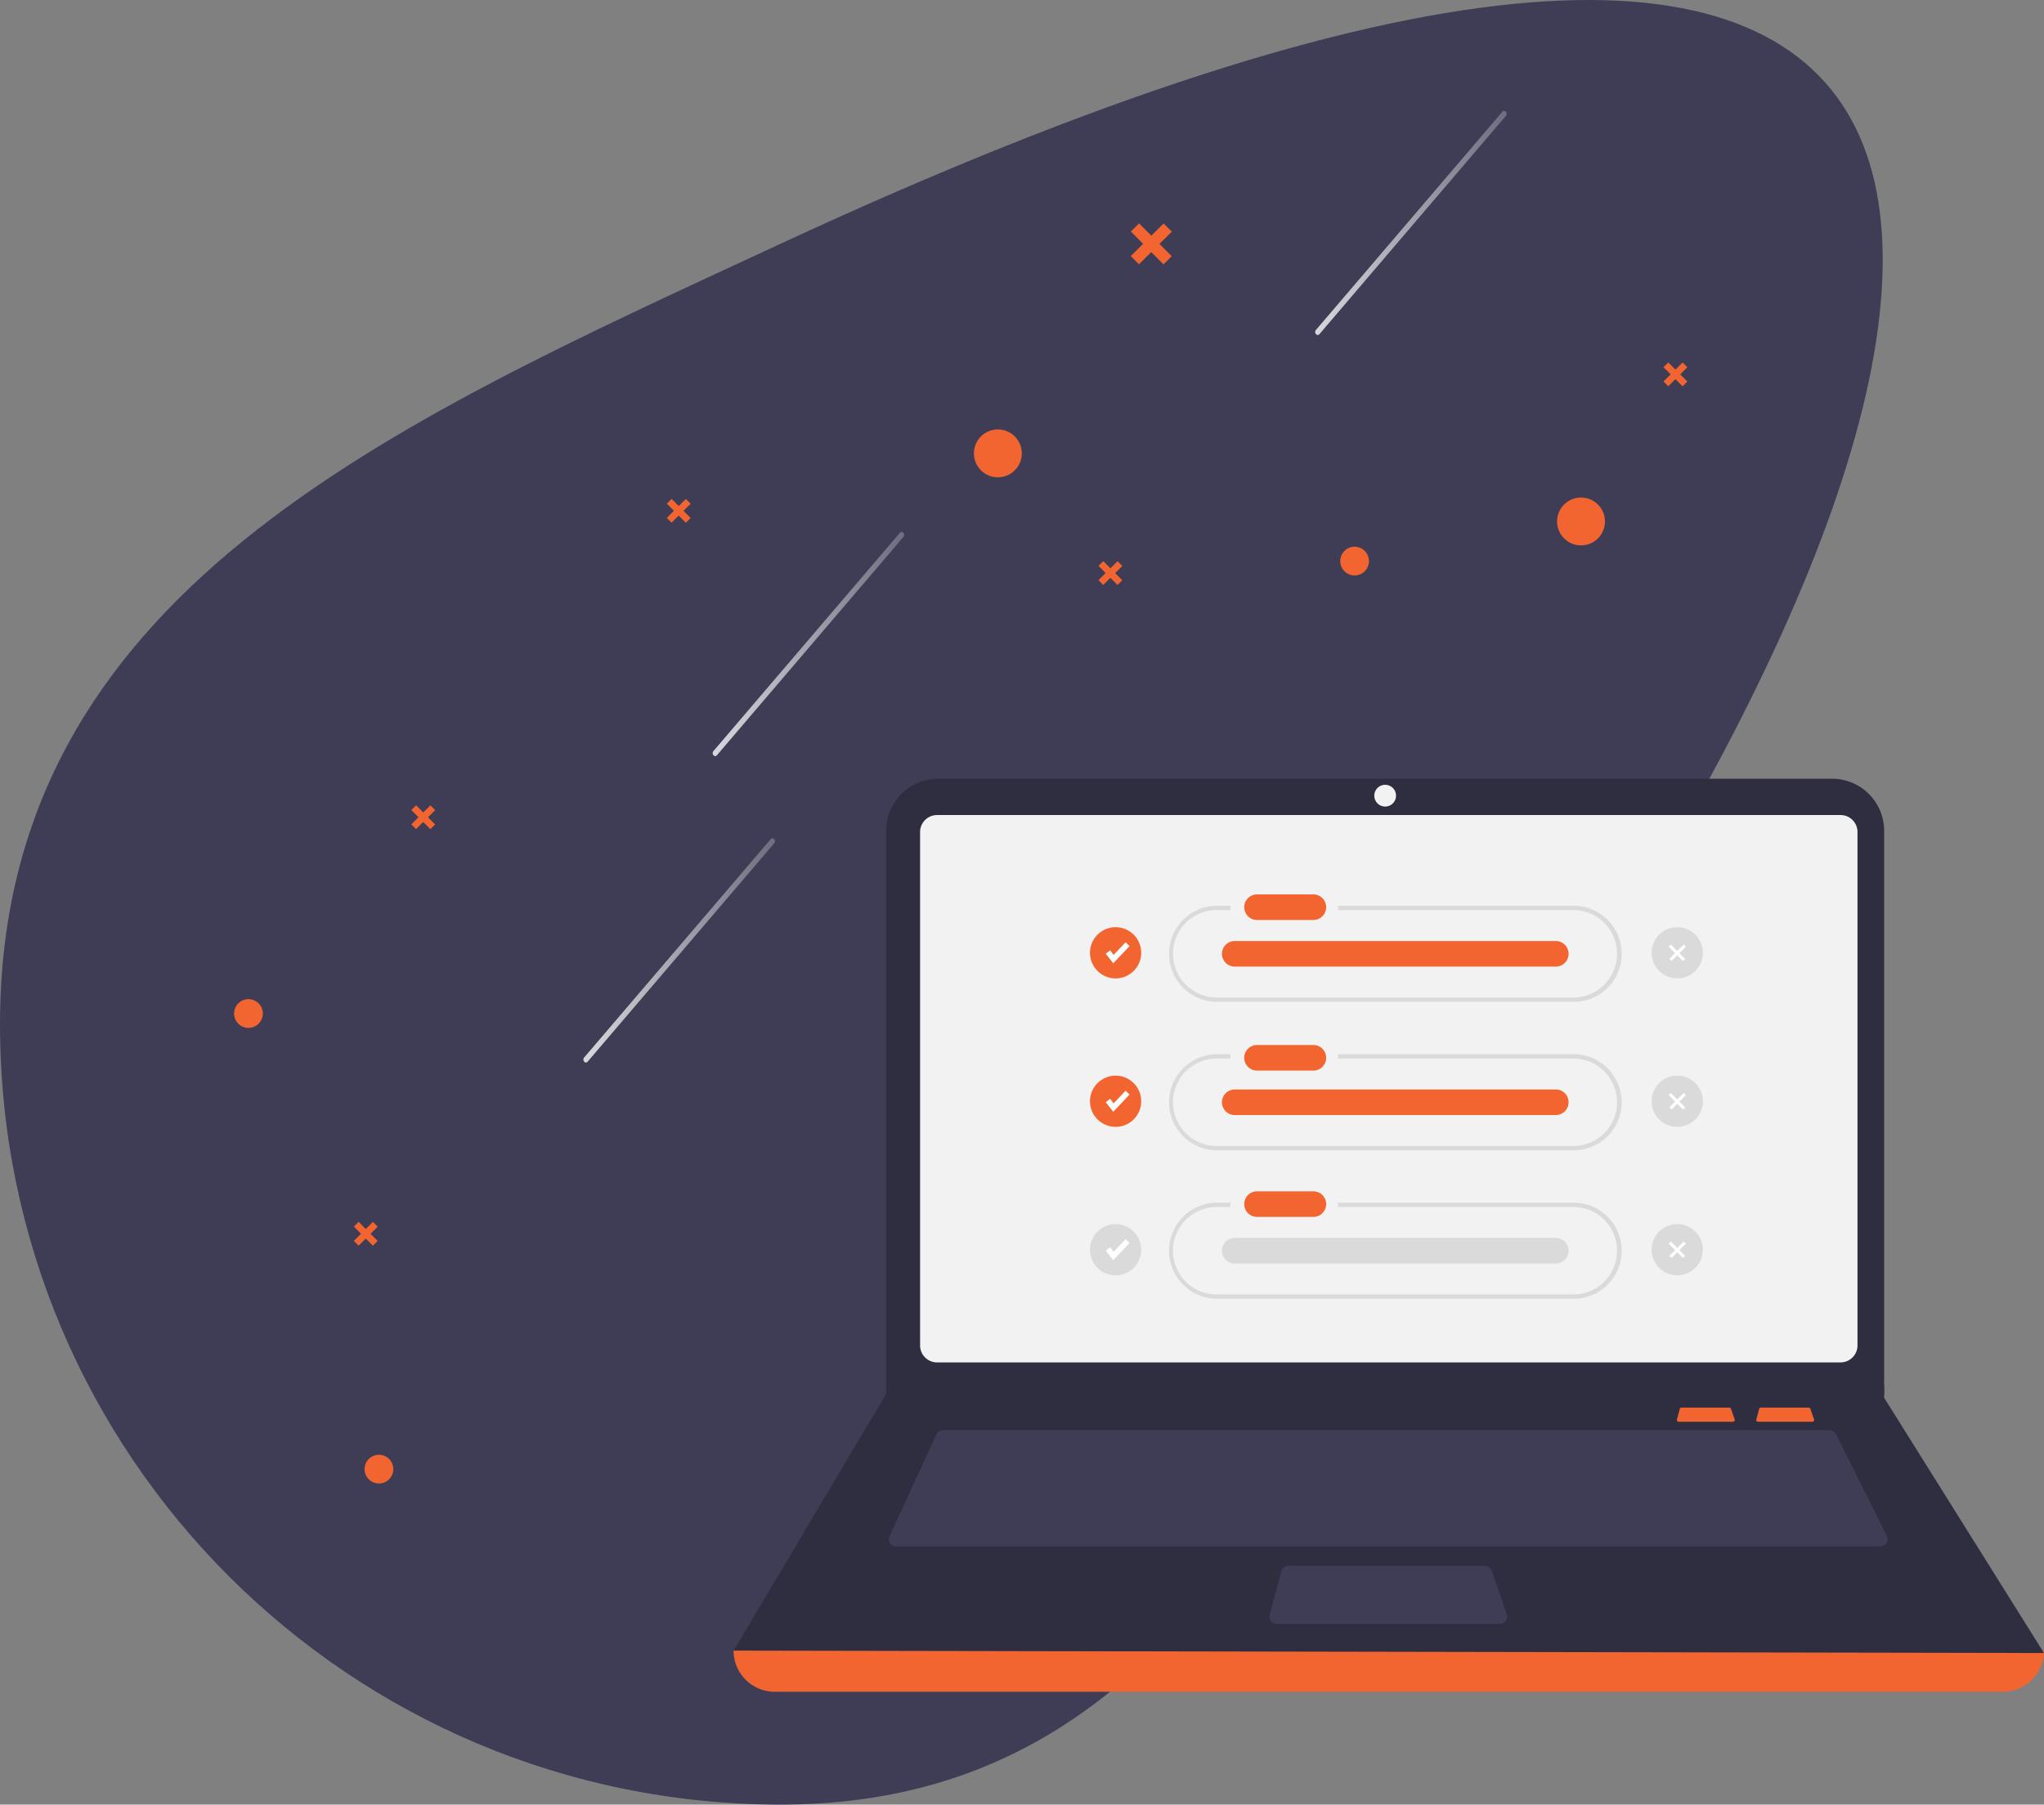 <svg xmlns="http://www.w3.org/2000/svg" xmlns:xlink="http://www.w3.org/1999/xlink" width="698.87" height="617.103" viewBox="0 0 698.87 617.103">
  <rect x="0" y="0" width="698.87" height="617.103" fill="#808080" stroke="none"/>
  <defs>
    <linearGradient id="linear-gradient" y1="0.5" x2="1" y2="0.5" gradientUnits="objectBoundingBox">
      <stop offset="0" stop-color="#fff"/>
      <stop offset="1" stop-color="#fff" stop-opacity="0.302"/>
    </linearGradient>
  </defs>
  <g id="Group_3" data-name="Group 3" transform="translate(-476.565 -52.897)">
    <g id="undraw_launch_day_4e04" transform="translate(484.566 59.897)">
      <path id="Path_58" data-name="Path 58" d="M707.093,391.232C625.831,514.2,587.611,658.1,440.223,658.1S173.351,538.621,173.351,391.232,306.53,186.408,440.223,124.361C874.464-77.172,888.918,116.1,707.093,391.232Z" transform="translate(-181.351 -48)" fill="#3f3d56"/>
      <circle id="Ellipse_21" data-name="Ellipse 21" cx="8.186" cy="8.186" r="8.186" transform="translate(324.994 139.846)" fill="#f26531"/>
      <circle id="Ellipse_22" data-name="Ellipse 22" cx="8.186" cy="8.186" r="8.186" transform="translate(524.384 163.13)" fill="#f26531"/>
      <circle id="Ellipse_23" data-name="Ellipse 23" cx="4.912" cy="4.912" r="4.912" transform="translate(450.243 179.958)" fill="#f26531"/>
      <circle id="Ellipse_24" data-name="Ellipse 24" cx="4.912" cy="4.912" r="4.912" transform="translate(72.039 334.678)" fill="#f26531"/>
      <circle id="Ellipse_25" data-name="Ellipse 25" cx="4.912" cy="4.912" r="4.912" transform="translate(116.65 490.477)" fill="#f26531"/>
      <path id="Path_59" data-name="Path 59" d="M587.1,438.24l-2.451,2.435-2.435-2.452-1.634,1.624,2.434,2.452-2.452,2.434,1.624,1.635,2.452-2.435,2.435,2.452,1.634-1.623-2.435-2.452,2.452-2.434Z" transform="translate(-360.582 -274.625)" fill="#f26531"/>
      <path id="Path_60" data-name="Path 60" d="M156.3,544.582l-2.452,2.434-2.434-2.452-1.635,1.623,2.435,2.452-2.452,2.434,1.623,1.635,2.451-2.435,2.435,2.452,1.635-1.623-2.435-2.451,2.452-2.435Z" transform="translate(-36.781 -133.742)" fill="#f26531"/>
      <path id="Path_61" data-name="Path 61" d="M182.345,355.771l-2.452,2.434-2.434-2.451-1.635,1.623,2.435,2.452-2.452,2.435,1.623,1.634,2.451-2.434,2.435,2.451,1.635-1.623-2.435-2.452,2.452-2.435Z" transform="translate(-43.177 -87.371)" fill="#f26531"/>
      <path id="Path_62" data-name="Path 62" d="M749.865,155.023l-2.452,2.434-2.434-2.451-1.635,1.623,2.435,2.452-2.452,2.435,1.623,1.634,2.452-2.434,2.435,2.451,1.635-1.623-2.435-2.452,2.452-2.435Z" transform="translate(-182.558 -38.069)" fill="#f26531"/>
      <path id="Path_63" data-name="Path 63" d="M493.776,245.088l-2.452,2.435-2.435-2.452-1.634,1.623,2.434,2.451-2.451,2.435,1.623,1.635,2.452-2.435,2.435,2.452,1.634-1.623-2.434-2.452,2.451-2.434Z" transform="translate(-119.663 -60.188)" fill="#f26531"/>
      <path id="Path_64" data-name="Path 64" d="M691.321,422.123,716.194,393l24.873-29.119,14.041-16.438c.777-.91-.422-2.328-1.2-1.419l-24.873,29.12-24.873,29.119L690.122,420.7c-.777.91.422,2.328,1.2,1.419Z" transform="translate(-454.206 -170.842)" opacity="0.8" fill="url(#linear-gradient)"/>
      <path id="Path_65" data-name="Path 65" d="M632.725,561.019,657.6,531.9l24.873-29.119,14.041-16.438c.777-.91-.422-2.328-1.2-1.419L670.44,514.043l-24.873,29.119L631.526,559.6c-.777.909.422,2.328,1.2,1.419Z" transform="translate(-439.815 -204.954)" opacity="0.8" fill="url(#linear-gradient)"/>
      <path id="Path_78" data-name="Path 78" d="M394.443,379.067l.213.426-.213.393Z" transform="translate(-96.873 -93.097)"/>
      <path id="Path_137" data-name="Path 137" d="M691.321,422.123,716.194,393l24.873-29.119,14.041-16.438c.777-.91-.422-2.328-1.2-1.419l-24.873,29.12-24.873,29.119L690.122,420.7c-.777.91.422,2.328,1.2,1.419Z" transform="translate(-248.206 -314.842)" opacity="0.8" fill="url(#linear-gradient)"/>
      <path id="Path_138" data-name="Path 138" d="M187.039,355.783l-4.212,4.182-4.182-4.211-2.809,2.788,4.184,4.212-4.212,4.184,2.789,2.807,4.211-4.182,4.184,4.211,2.809-2.788-4.184-4.212,4.212-4.184Z" transform="translate(202.823 -286.371)" fill="#f26531"/>
    </g>
    <g id="undraw_accept_tasks_po1c" transform="translate(727.384 310.987)">
      <path id="Path_32" data-name="Path 32" d="M629.582,709.19H209.69a14.079,14.079,0,0,1-14.079-14.079h0q228.316-26.535,448.05,0h0a14.079,14.079,0,0,1-14.079,14.079Z" transform="translate(-195.611 -388.759)" fill="#f26531"/>
      <path id="Path_33" data-name="Path 33" d="M643.661,476.971l-448.05-.828,51.927-87.374.248-.414V195.792a17.8,17.8,0,0,1,17.8-17.8H571.2a17.8,17.8,0,0,1,17.8,17.8V389.68Z" transform="translate(-195.611 -169.791)" fill="#2f2e41"/>
      <path id="Path_34" data-name="Path 34" d="M314.2,199.966a5.8,5.8,0,0,0-5.8,5.8V381.339a5.8,5.8,0,0,0,5.8,5.8H623.109a5.8,5.8,0,0,0,5.8-5.8V205.763a5.8,5.8,0,0,0-5.8-5.8Z" transform="translate(-244.627 -179.339)" fill="#f2f2f2"/>
      <path id="Path_35" data-name="Path 35" d="M308.033,572.015a2.491,2.491,0,0,0-2.257,1.446l-16,34.784a2.484,2.484,0,0,0,2.257,3.523H628.514a2.484,2.484,0,0,0,2.222-3.6l-17.392-34.784a2.472,2.472,0,0,0-2.222-1.373Z" transform="translate(-236.435 -341.029)" fill="#3f3d56"/>
      <circle id="Ellipse_8" data-name="Ellipse 8" cx="3.727" cy="3.727" r="3.727" transform="translate(219.057 10.274)" fill="#f2f2f2"/>
      <path id="Path_36" data-name="Path 36" d="M526.142,654.042a2.488,2.488,0,0,0-2.4,1.838l-4.014,14.907a2.484,2.484,0,0,0,2.4,3.131h76.329a2.484,2.484,0,0,0,2.347-3.3l-5.16-14.907a2.486,2.486,0,0,0-2.348-1.672Z" transform="translate(-336.433 -376.676)" fill="#3f3d56"/>
      <path id="Path_37" data-name="Path 37" d="M433.3,375.126v3.313H91.84l.257-.414v-2.9Z" transform="translate(-39.913 -159.461)" fill="#2f2e41"/>
      <path id="Path_38" data-name="Path 38" d="M597.286,254.83H516.721V256.3h80.565a14.956,14.956,0,0,1,0,29.911H475.377a14.956,14.956,0,1,1,0-29.911h4.556V254.83h-4.556a16.427,16.427,0,1,0,0,32.854H597.286a16.427,16.427,0,0,0,0-32.854Z" transform="translate(-310.055 -203.183)" fill="rgba(0,0,0,0.1)"/>
      <path id="Path_39" data-name="Path 39" d="M597.286,344.619H516.721v1.472h80.565a14.956,14.956,0,0,1,0,29.911H475.377a14.956,14.956,0,1,1,0-29.911h4.556v-1.472h-4.556a16.427,16.427,0,1,0,0,32.854H597.286a16.427,16.427,0,0,0,0-32.854Z" transform="translate(-310.055 -242.204)" fill="rgba(0,0,0,0.1)"/>
      <path id="Path_40" data-name="Path 40" d="M597.286,434.407H516.721v1.472h80.565a14.956,14.956,0,0,1,0,29.911H475.377a14.956,14.956,0,1,1,0-29.911h4.556v-1.472h-4.556a16.427,16.427,0,1,0,0,32.854H597.286a16.427,16.427,0,0,0,0-32.854Z" transform="translate(-310.055 -281.225)" fill="rgba(0,0,0,0.1)"/>
      <path id="Path_40-2" data-name="Path 40" d="M508.781,247.954a4.375,4.375,0,1,0,0,8.75h19.193a4.375,4.375,0,0,0,.144-8.75H508.781Z" transform="translate(-329.81 -200.194)" fill="#f26531"/>
      <path id="Path_40-3" data-name="Path 40" d="M508.781,339.044a4.375,4.375,0,1,0,0,8.75h19.193a4.375,4.375,0,0,0,.144-8.75H508.781Z" transform="translate(-329.81 -239.781)" fill="#f26531"/>
      <path id="Path_40-4" data-name="Path 40" d="M508.781,427.532a4.375,4.375,0,1,0,0,8.75h19.193a4.375,4.375,0,1,0,.144-8.75H508.781Z" transform="translate(-329.81 -278.237)" fill="#f26531"/>
      <path id="Path_40-5" data-name="Path 40" d="M495.317,276.146a4.375,4.375,0,1,0,0,8.75H605.009a4.375,4.375,0,0,0,.144-8.75H495.317Z" transform="translate(-323.959 -212.446)" fill="#f26531"/>
      <path id="Path_40-6" data-name="Path 40" d="M495.317,365.935a4.375,4.375,0,1,0,0,8.75H605.009a4.375,4.375,0,0,0,.144-8.75H495.317Z" transform="translate(-323.959 -251.468)" fill="#f26531"/>
      <path id="Path_40-7" data-name="Path 40" d="M495.317,455.723a4.375,4.375,0,1,0,0,8.75H605.009a4.375,4.375,0,0,0,.144-8.75H495.317Z" transform="translate(-323.959 -290.489)" fill="rgba(0,0,0,0.1)"/>
      <circle id="Ellipse_9" data-name="Ellipse 9" cx="8.761" cy="8.761" r="8.761" transform="translate(121.857 58.968)" fill="#f26531"/>
      <path id="Path_41" data-name="Path 41" d="M227.615,114.321l-2.552-3.282,1.484-1.155,1.209,1.554,4.082-4.31,1.365,1.294Z" transform="translate(-97.81 -42.992)" fill="#fff"/>
      <circle id="Ellipse_10" data-name="Ellipse 10" cx="8.761" cy="8.761" r="8.761" transform="translate(121.857 109.736)" fill="#f26531"/>
      <path id="Path_42" data-name="Path 42" d="M227.615,204.11l-2.552-3.282,1.484-1.155,1.209,1.554,4.082-4.31,1.365,1.294Z" transform="translate(-97.81 -82.014)" fill="#fff"/>
      <circle id="Ellipse_11" data-name="Ellipse 11" cx="8.761" cy="8.761" r="8.761" transform="translate(121.857 160.503)" fill="rgba(0,0,0,0.1)"/>
      <circle id="Ellipse_12" data-name="Ellipse 12" cx="8.761" cy="8.761" r="8.761" transform="translate(313.89 58.968)" fill="rgba(0,0,0,0.1)"/>
      <circle id="Ellipse_13" data-name="Ellipse 13" cx="8.761" cy="8.761" r="8.761" transform="translate(313.89 109.736)" fill="rgba(0,0,0,0.1)"/>
      <circle id="Ellipse_14" data-name="Ellipse 14" cx="8.761" cy="8.761" r="8.761" transform="translate(313.89 160.503)" fill="rgba(0,0,0,0.1)"/>
      <path id="Path_43" data-name="Path 43" d="M227.615,293.9l-2.552-3.282,1.484-1.155,1.209,1.554,4.082-4.31L233.2,288Z" transform="translate(-97.81 -121.035)" fill="#fff"/>
      <rect id="Rectangle_1" data-name="Rectangle 1" width="1.031" height="6.928" transform="translate(319.71 65.644) rotate(-45)" fill="#fff"/>
      <rect id="Rectangle_2" data-name="Rectangle 2" width="6.928" height="1.031" transform="translate(319.968 69.814) rotate(-45)" fill="#fff"/>
      <rect id="Rectangle_3" data-name="Rectangle 3" width="1.031" height="6.928" transform="translate(319.71 116.411) rotate(-45)" fill="#fff"/>
      <rect id="Rectangle_4" data-name="Rectangle 4" width="6.928" height="1.031" transform="translate(319.968 120.581) rotate(-45)" fill="#fff"/>
      <rect id="Rectangle_5" data-name="Rectangle 5" width="1.031" height="6.928" transform="translate(319.711 167.179) rotate(-45)" fill="#fff"/>
      <rect id="Rectangle_6" data-name="Rectangle 6" width="6.928" height="1.031" transform="translate(319.968 171.349) rotate(-45)" fill="#fff"/>
      <path id="Path_56" data-name="Path 56" d="M815.614,558.338a.606.606,0,0,0-.584.448l-.977,3.63a.6.6,0,0,0,.584.762h18.587a.6.6,0,0,0,.572-.8l-1.257-3.63a.606.606,0,0,0-.572-.407Z" transform="translate(-464.37 -335.085)" fill="#f26531"/>
      <path id="Path_57" data-name="Path 57" d="M767.614,558.338a.606.606,0,0,0-.584.448l-.977,3.63a.605.605,0,0,0,.584.762h18.587a.6.6,0,0,0,.572-.8l-1.257-3.63a.605.605,0,0,0-.572-.407Z" transform="translate(-443.51 -335.085)" fill="#f26531"/>
    </g>
  </g>
</svg>
